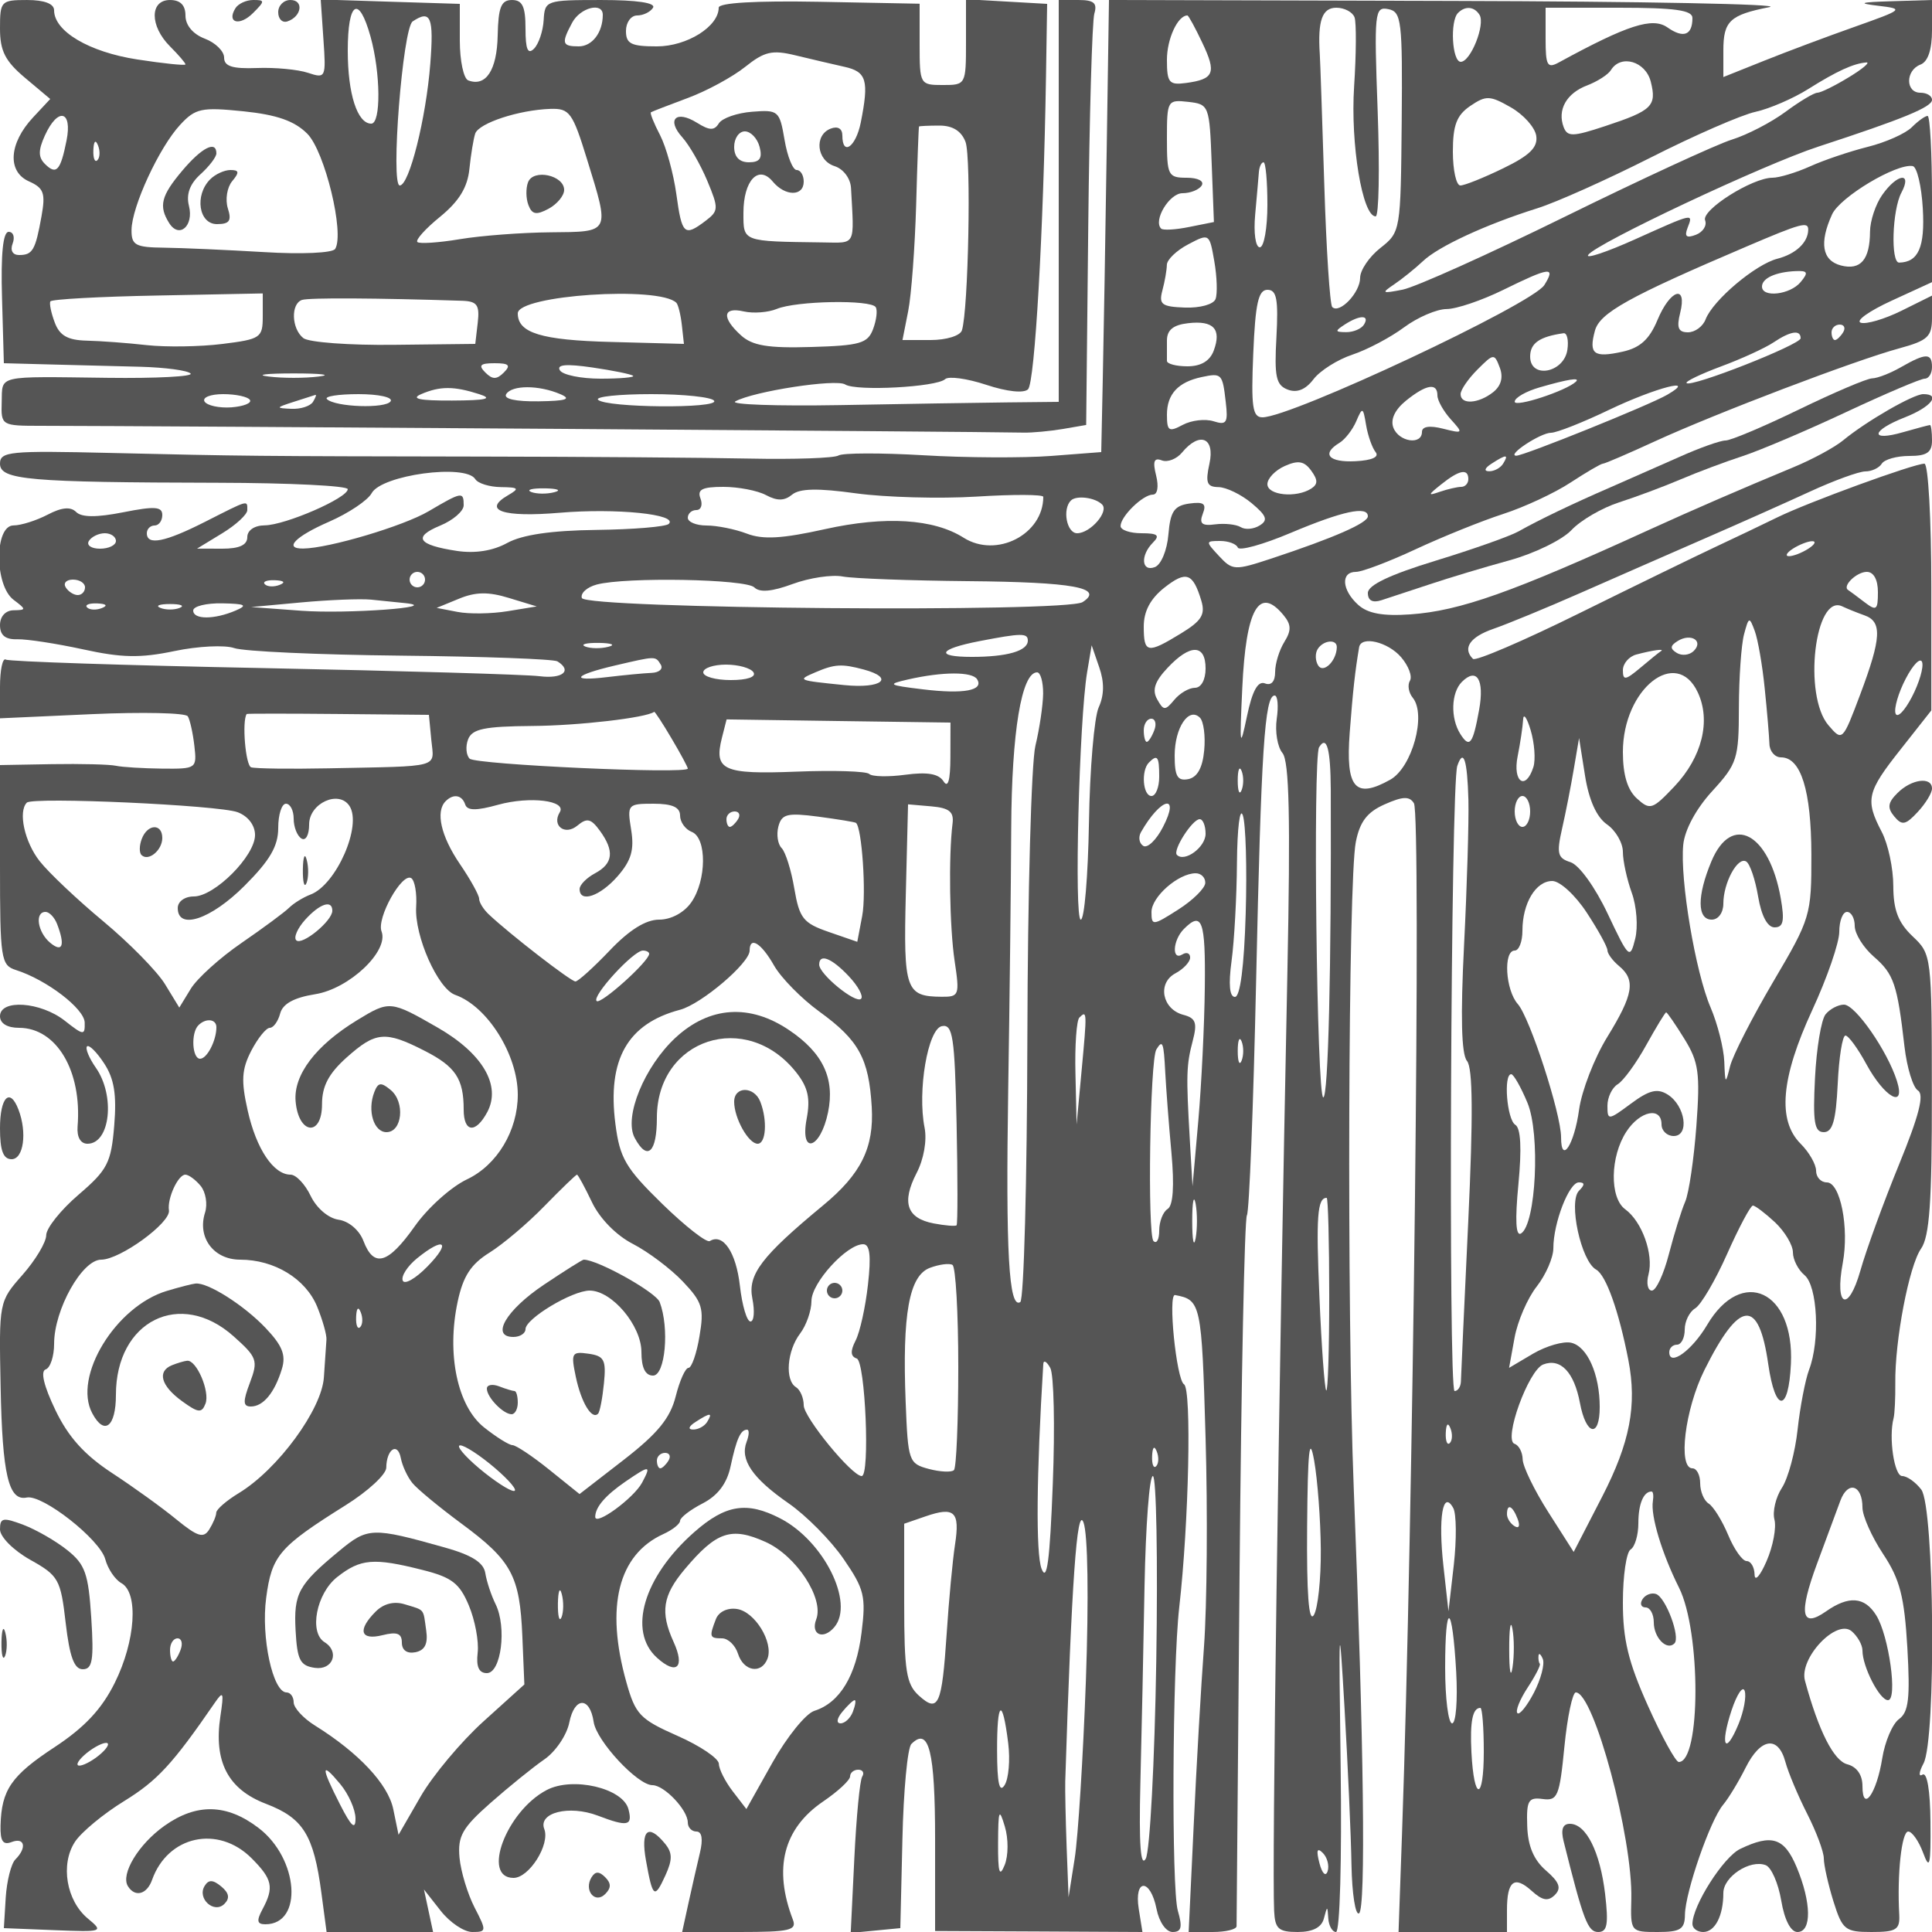 <svg xmlns="http://www.w3.org/2000/svg" version="1.0" width="250" height="250" viewBox="0 0 250 250" preserveAspectRatio="xMidYMid meet">
<g transform="translate(0,250) scale(0.01,-0.01)" fill="#555555" stroke="none">
<path d="M0 24632 c0 -292 67 -423 325 -640 l325 -273 -222 -238 c-313 -335 -337 -702 -53 -828 192 -86 216 -152 162 -452 -79 -440 -115 -501 -290 -501 -84 0 -118 60 -83 150 31 83 8 150 -52 150 -73 0 -102 -285 -86 -850 l24 -850 600 -16 c330 -9 858 -22 1172 -30 315 -9 605 -47 644 -87 39 -39 -443 -64 -1072 -56 -1455 18 -1362 40 -1372 -316 -9 -302 -3 -305 510 -305 1590 -2 12072 -74 12718 -88 110 -2 336 19 503 47 l302 52 27 2574 c15 1416 50 2654 79 2750 40 135 -6 175 -204 175 l-257 0 0 -2600 0 -2600 -675 -7 c-371 -4 -1343 -20 -2160 -35 -816 -14 -1424 7 -1350 48 233 130 1303 295 1422 219 141 -90 1184 -34 1293 69 44 41 283 9 531 -73 272 -90 488 -112 542 -58 88 88 200 2046 232 4037 l15 950 -525 30 -525 30 0 -555 c0 -550 -3 -555 -300 -555 -295 0 -300 8 -300 526 l0 526 -1300 25 c-823 15 -1300 -13 -1300 -76 0 -244 -411 -501 -800 -501 -333 0 -400 33 -400 200 0 110 65 200 144 200 79 0 172 45 206 100 39 63 -207 100 -669 100 -717 0 -731 -5 -746 -260 -8 -143 -65 -310 -125 -370 -80 -80 -110 -9 -110 260 0 286 -40 370 -175 370 -140 0 -177 -92 -185 -460 -9 -448 -153 -667 -381 -580 -60 23 -109 255 -109 516 l0 474 -900 28 -900 29 35 -514 c35 -500 30 -511 -200 -435 -129 43 -426 71 -660 62 -318 -12 -425 22 -425 135 0 82 -112 193 -250 245 -153 58 -250 174 -250 298 0 135 -66 202 -200 202 -264 0 -264 -336 0 -600 110 -110 200 -215 200 -233 0 -18 -281 11 -625 64 -622 96 -1075 364 -1075 636 0 85 -126 133 -350 133 -337 0 -350 -14 -350 -368z m4795 -107 c131 -472 136 -1125 9 -1125 -180 0 -304 385 -304 943 0 641 143 729 295 182z m3005 283 c0 -228 -137 -408 -311 -408 -217 0 -228 40 -85 307 104 195 396 270 396 101z m-2232 -633 c-55 -709 -273 -1575 -395 -1575 -122 0 38 2038 167 2123 234 156 275 56 228 -548z m5357 -39 c290 -64 322 -174 213 -723 -64 -316 -238 -438 -238 -166 0 89 -59 124 -150 89 -218 -83 -184 -412 50 -486 113 -36 205 -158 212 -282 42 -764 69 -710 -362 -705 -1052 14 -1030 6 -1030 383 0 419 195 627 379 405 161 -194 401 -195 401 -1 0 83 -41 150 -91 150 -50 0 -121 176 -157 391 -64 376 -80 390 -420 363 -195 -15 -388 -83 -430 -150 -59 -96 -121 -94 -284 8 -271 169 -397 41 -188 -190 89 -99 234 -351 322 -561 149 -357 148 -390 -21 -518 -276 -209 -307 -181 -379 344 -37 268 -132 612 -211 765 -80 153 -133 286 -118 295 15 10 230 93 477 185 248 92 582 274 743 403 249 199 349 222 650 149 197 -48 481 -114 632 -148z m-6949 -866 c227 -227 485 -1291 361 -1491 -32 -53 -436 -71 -922 -41 -476 28 -1056 54 -1290 57 -373 4 -425 32 -423 230 3 301 358 1068 629 1360 198 214 276 230 818 175 434 -45 661 -124 827 -290z m3620 -331 c297 -961 308 -938 -471 -945 -371 -3 -900 -43 -1175 -89 -275 -46 -522 -62 -549 -37 -28 26 105 174 295 328 244 200 354 379 378 618 19 185 53 390 75 457 47 136 563 306 972 320 249 8 288 -45 475 -652z m-6735 243 c-78 -392 -132 -451 -280 -303 -87 87 -87 177 0 368 168 369 358 325 280 -65z m11633 -19 c75 -203 37 -2176 -47 -2438 -23 -70 -202 -125 -405 -125 l-364 0 74 375 c41 206 87 825 103 1375 15 550 32 1006 37 1013 4 6 124 12 265 12 171 0 284 -71 337 -212z m-2665 -63 c39 -148 3 -200 -138 -200 -124 0 -191 70 -191 200 0 110 62 200 138 200 76 0 162 -90 191 -200z m-8569 -173 c-33 -33 -56 26 -52 131 5 117 28 141 60 61 29 -72 26 -159 -8 -192z m7492 -1845 c24 -25 56 -154 71 -288 l27 -244 -939 25 c-907 23 -1211 116 -1211 370 0 236 1830 358 2052 137z m-5352 -173 c0 -280 -25 -298 -525 -360 -289 -36 -727 -42 -975 -15 -248 28 -598 54 -778 58 -245 6 -350 65 -413 233 -47 124 -73 248 -57 275 16 28 641 62 1388 76 l1360 27 0 -294z m2582 199 c192 -7 226 -55 200 -283 l-32 -275 -1050 -12 c-577 -7 -1106 32 -1175 87 -154 122 -164 445 -17 494 90 30 961 25 2074 -11z m5350 -83 c25 -41 9 -169 -35 -285 -69 -183 -170 -212 -799 -230 -560 -17 -762 17 -909 150 -255 231 -238 373 36 310 124 -28 315 -13 425 32 253 106 1223 123 1282 23z m-4812 -845 c-93 -93 -147 -93 -240 0 -93 93 -67 120 120 120 187 0 213 -27 120 -120z m1672 -43 c23 -20 -166 -37 -419 -37 -254 0 -491 48 -528 108 -46 75 82 86 419 37 267 -39 505 -87 528 -108z m-4067 -9 c-179 -23 -471 -23 -650 0 -179 22 -33 40 325 40 358 0 504 -18 325 -40z m2075 -228 c185 -59 95 -81 -350 -83 -421 -2 -540 23 -400 83 244 105 423 105 750 0z m1050 0 c150 -64 80 -88 -281 -93 -297 -4 -457 31 -419 93 74 119 422 119 700 0z m-4016 -75 c26 -41 -83 -84 -240 -96 -158 -11 -314 23 -347 75 -32 53 76 96 241 96 165 0 321 -34 346 -75z m816 -25 c-34 -55 -160 -96 -281 -90 -204 9 -202 15 31 90 138 44 264 85 281 90 17 6 3 -35 -31 -90z m1005 8 c-61 -99 -720 -76 -825 28 -35 35 149 64 409 64 261 0 447 -41 416 -92z m4186 6 c64 -104 -1398 -91 -1502 13 -40 40 270 73 688 73 419 0 785 -39 814 -86z"/>
<path d="M2359 22792 c-276 -327 -308 -459 -169 -680 129 -203 320 -36 255 224 -38 150 11 284 149 409 113 102 206 224 206 270 0 172 -189 76 -441 -223z"/>
<path d="M2720 22680 c-205 -205 -149 -580 87 -580 163 0 193 43 141 205 -35 112 -10 270 56 350 96 115 91 145 -22 145 -78 0 -196 -54 -262 -120z"/>
<path d="M6833 22642 c-30 -78 -28 -211 5 -296 46 -122 102 -132 261 -47 110 60 201 169 201 243 0 191 -399 277 -467 100z"/>
<path d="M3046 24893 c-117 -189 54 -236 228 -62 156 156 156 169 3 169 -91 0 -195 -48 -231 -107z"/>
<path d="M3600 24842 c0 -87 53 -141 119 -119 185 62 216 277 39 277 -87 0 -158 -71 -158 -158z"/>
<path d="M14320 23025 c-16 -1086 -39 -2402 -50 -2925 l-20 -950 -650 -50 c-357 -27 -1100 -24 -1650 9 -550 32 -1045 31 -1100 -3 -55 -34 -572 -52 -1150 -40 -577 12 -2130 24 -3450 26 -2993 5 -3089 6 -4825 47 -1298 31 -1425 19 -1425 -139 0 -210 366 -242 2825 -247 921 -2 1675 -39 1675 -83 0 -114 -807 -465 -1075 -468 -132 -1 -225 -64 -225 -152 0 -103 -103 -150 -325 -150 l-325 1 325 198 c179 109 325 244 325 300 0 132 26 139 -542 -149 -524 -266 -758 -312 -758 -150 0 55 45 100 100 100 55 0 100 61 100 136 0 109 -98 116 -506 35 -345 -68 -538 -67 -609 4 -71 71 -186 61 -369 -35 -146 -76 -345 -139 -441 -139 -248 -1 -248 -774 0 -962 167 -126 167 -133 0 -136 -104 -2 -175 -80 -175 -192 0 -132 69 -188 225 -183 124 3 507 -56 852 -131 497 -109 740 -114 1179 -22 305 64 653 81 774 39 121 -43 1092 -87 2158 -98 1065 -11 1976 -44 2025 -74 197 -122 66 -230 -233 -192 -176 22 -1785 69 -3575 105 -1790 35 -3288 85 -3330 110 -41 26 -75 -135 -75 -356 l0 -404 1190 54 c655 29 1213 17 1240 -28 28 -44 66 -216 85 -381 34 -295 27 -300 -415 -296 -248 3 -517 19 -600 37 -82 18 -454 27 -825 21 l-675 -12 0 -1293 c0 -1219 12 -1297 206 -1359 397 -126 886 -500 890 -680 4 -170 -14 -168 -259 25 -313 245 -837 281 -837 57 0 -93 94 -150 246 -150 485 0 816 -557 758 -1275 -11 -139 38 -225 128 -225 294 0 362 621 108 984 -88 126 -139 250 -114 276 26 25 126 -74 222 -221 130 -198 163 -404 130 -804 -40 -483 -87 -573 -461 -894 -229 -196 -418 -432 -419 -524 0 -92 -139 -323 -307 -514 -305 -346 -305 -349 -283 -1450 22 -1136 103 -1480 338 -1431 204 42 947 -541 1016 -798 33 -125 127 -264 209 -310 224 -125 183 -749 -86 -1290 -168 -339 -390 -576 -777 -831 -562 -369 -689 -553 -701 -1015 -5 -202 31 -257 143 -214 170 65 201 -73 49 -225 -55 -55 -111 -278 -125 -495 l-24 -394 650 -26 c633 -25 644 -22 437 150 -279 231 -358 701 -167 993 82 125 369 363 638 528 428 264 625 477 1170 1269 112 163 121 142 74 -171 -89 -588 97 -946 589 -1134 483 -185 618 -402 718 -1155 l67 -504 689 0 689 0 -59 275 -59 275 216 -275 c118 -151 302 -275 409 -275 186 0 187 13 30 317 -90 175 -178 465 -195 645 -25 278 35 385 401 708 237 209 550 462 696 563 146 100 292 316 324 479 67 333 266 337 315 6 36 -246 568 -818 760 -818 154 0 458 -321 458 -483 0 -64 50 -117 112 -117 71 0 87 -100 45 -275 -36 -151 -103 -444 -148 -650 l-82 -375 747 0 c643 0 739 22 686 159 -255 665 -123 1179 390 1529 193 131 350 277 350 325 0 48 48 87 106 87 58 0 81 -40 51 -89 -31 -49 -76 -524 -102 -1056 l-47 -967 321 31 321 31 27 1147 c14 630 66 1186 116 1236 227 227 307 -92 307 -1232 l0 -1188 1341 -6 1342 -7 -48 300 c-62 396 151 396 230 0 34 -172 124 -300 208 -300 115 0 130 62 68 275 -84 287 -71 3146 18 3925 125 1099 162 2825 62 2887 -99 61 -211 1172 -116 1155 335 -62 345 -106 395 -1850 28 -958 18 -2169 -20 -2692 -39 -522 -99 -1569 -134 -2325 l-65 -1375 310 0 c170 0 309 34 310 75 0 41 18 2108 39 4593 22 2484 64 4558 95 4607 30 50 84 1414 119 3033 65 2984 110 3692 240 3692 39 0 51 -135 27 -301 -24 -165 9 -365 74 -443 88 -106 104 -839 64 -2824 -118 -5778 -200 -11564 -172 -12157 11 -234 56 -275 306 -275 194 0 308 59 338 175 44 167 46 167 57 0 7 -96 52 -175 100 -175 50 0 76 940 60 2125 -26 1920 -21 1995 50 775 43 -742 84 -1656 90 -2031 7 -374 51 -657 98 -627 89 55 63 2177 -69 5508 -90 2286 -72 7859 27 8354 52 264 147 388 374 488 234 104 321 107 378 14 95 -154 -10 -9263 -154 -13331 l-45 -1275 701 0 702 0 0 283 c0 378 95 452 319 250 140 -127 214 -140 301 -53 87 87 59 165 -116 316 -159 138 -234 318 -242 577 -11 329 15 373 200 348 193 -26 218 33 281 675 38 387 105 704 148 704 233 0 738 -1880 718 -2675 -11 -421 -8 -425 340 -425 296 0 352 35 354 225 5 293 325 1218 493 1420 72 86 203 303 292 481 193 387 422 420 515 74 37 -137 164 -439 282 -671 118 -232 215 -491 215 -577 0 -85 56 -334 124 -554 116 -370 151 -398 494 -398 320 0 368 30 358 225 -29 525 31 1075 116 1075 50 0 137 -124 193 -275 85 -231 100 -167 95 398 -3 408 -44 649 -103 613 -53 -33 -47 32 13 145 166 310 141 3320 -29 3544 -73 96 -184 175 -247 175 -103 0 -177 500 -111 750 14 55 24 258 22 450 -7 555 178 1520 333 1742 110 157 142 607 140 2005 -1 1789 -3 1805 -250 2038 -186 177 -248 340 -249 650 0 228 -67 544 -150 701 -216 415 -193 515 247 1070 l395 501 0 1597 c0 878 -40 1596 -89 1596 -137 0 -1507 -500 -1902 -694 -192 -94 -552 -266 -800 -382 -247 -116 -1042 -503 -1765 -860 -724 -358 -1343 -623 -1375 -590 -139 138 -39 284 265 389 179 62 685 270 1125 464 440 194 1160 509 1600 701 440 191 1056 466 1369 610 312 144 636 262 719 262 82 0 178 45 212 100 34 55 194 100 356 100 227 0 294 45 294 200 0 110 -12 200 -26 200 -14 0 -171 -42 -350 -93 -434 -125 -415 20 26 193 338 133 470 300 237 300 -129 0 -739 -352 -1037 -598 -110 -91 -402 -249 -650 -351 -663 -275 -1286 -545 -1850 -802 -1783 -815 -2458 -1054 -3100 -1099 -355 -25 -551 11 -675 123 -213 192 -229 427 -29 427 80 0 428 132 775 294 346 161 854 366 1129 455 275 89 668 272 873 407 205 134 393 244 418 244 25 0 329 131 677 291 782 359 2586 1046 3157 1201 373 102 425 151 425 399 l0 284 -397 -197 c-219 -108 -455 -177 -525 -154 -71 24 108 151 397 284 l525 241 0 1075 c0 592 -26 1076 -57 1076 -32 0 -124 -66 -205 -147 -81 -81 -336 -195 -568 -253 -231 -58 -568 -171 -748 -253 -181 -81 -400 -147 -487 -147 -261 0 -922 -418 -871 -551 26 -68 -28 -152 -119 -187 -122 -47 -151 -23 -109 87 75 196 91 200 -681 -147 -365 -164 -638 -255 -605 -202 89 144 2274 1173 2980 1403 1098 359 1470 512 1470 605 0 51 -67 92 -150 92 -195 0 -195 289 0 364 98 37 150 193 150 447 l0 389 -525 -16 c-405 -12 -445 -26 -176 -58 343 -41 336 -47 -300 -273 -357 -126 -885 -324 -1174 -440 l-525 -210 0 343 c0 382 84 461 597 562 194 38 -1649 74 -4097 80 l-4450 12 -30 -1975z m3208 1750 c24 -69 22 -472 -6 -896 -48 -743 107 -1679 279 -1679 42 0 53 612 26 1360 -47 1286 -40 1357 137 1322 172 -34 185 -146 174 -1460 -13 -1411 -15 -1425 -275 -1630 -145 -114 -263 -288 -263 -387 0 -192 -267 -471 -361 -378 -30 31 -77 746 -103 1590 -27 843 -52 1601 -58 1683 -28 434 31 600 214 600 105 0 211 -56 236 -125z m1617 33 c77 -125 -115 -608 -243 -608 -112 0 -142 527 -35 633 93 94 211 83 278 -25z m2755 -41 c0 -223 -116 -267 -323 -122 -194 136 -517 32 -1402 -451 -153 -84 -175 -46 -175 305 l0 401 950 0 c725 0 950 -32 950 -133z m-6342 -321 c186 -390 153 -471 -212 -520 -219 -29 -246 4 -246 301 0 270 140 573 265 573 14 0 101 -159 193 -354z m5803 -503 c79 -315 18 -374 -591 -575 -417 -138 -487 -140 -536 -14 -85 224 35 439 304 541 133 51 272 140 308 199 128 207 448 113 515 -151z m2562 57 c-180 -110 -363 -200 -406 -200 -43 0 -229 -111 -414 -248 -184 -136 -497 -298 -694 -359 -198 -62 -1169 -510 -2159 -997 -990 -487 -1935 -912 -2100 -944 -269 -53 -280 -46 -109 69 105 71 272 206 371 299 201 192 819 477 1481 685 244 76 904 372 1468 657 564 286 1174 552 1355 591 181 40 487 172 681 294 372 234 588 332 753 345 55 4 -47 -83 -227 -192z m-4044 -758 c22 -149 -85 -254 -428 -420 -251 -122 -500 -222 -554 -222 -53 0 -97 197 -97 438 0 342 49 471 225 591 204 138 254 137 525 -18 165 -94 313 -260 329 -369z m-4200 -354 l29 -761 -320 -64 c-176 -36 -339 -45 -363 -21 -106 105 107 458 276 458 103 0 215 45 249 100 35 57 -49 100 -194 100 -241 0 -256 30 -256 507 0 493 7 505 275 475 270 -31 276 -45 304 -794z m721 -538 c0 -302 -44 -550 -98 -550 -56 0 -82 187 -60 425 21 234 43 481 48 550 6 69 33 125 60 125 28 0 50 -247 50 -550z m8481 -48 c29 -500 -57 -695 -306 -700 -112 -3 -90 682 29 905 145 272 -53 249 -248 -29 -86 -122 -157 -336 -158 -475 -2 -364 -122 -504 -377 -438 -243 64 -282 292 -114 661 102 224 831 661 1043 625 55 -9 114 -256 131 -549z m-1483 -277 c-3 -164 -162 -312 -399 -373 -284 -73 -834 -537 -929 -785 -35 -92 -138 -167 -228 -167 -125 0 -149 59 -101 250 94 376 -128 307 -294 -92 -105 -251 -225 -359 -452 -409 -372 -82 -439 -31 -357 271 62 231 435 439 1962 1090 709 303 801 328 798 215z m-7669 -895 c-27 -69 -201 -117 -396 -110 -301 11 -340 41 -292 221 31 115 57 264 58 331 0 67 125 187 276 266 273 144 275 143 338 -219 35 -201 42 -421 16 -489z m4255 182 c-155 -248 -3274 -1712 -3648 -1712 -129 0 -148 134 -119 825 27 649 66 825 184 825 119 0 142 -121 116 -611 -29 -514 -5 -622 145 -680 120 -46 231 -2 334 133 85 112 312 255 504 319 193 64 493 223 668 353 175 130 423 236 550 237 128 0 457 112 732 247 606 298 686 308 534 64z m3316 38 c-136 -164 -500 -206 -500 -58 0 108 177 189 437 200 156 7 166 -18 63 -142z m-7594 -886 c-50 -135 -165 -204 -341 -204 -146 0 -265 32 -265 70 0 39 0 157 0 263 0 137 81 203 275 225 328 38 434 -76 331 -354z m1944 336 c-34 -55 -138 -99 -231 -98 -146 1 -148 14 -19 98 196 127 328 127 250 0z m6200 -100 c-34 -55 -82 -100 -106 -100 -24 0 -44 45 -44 100 0 55 48 100 106 100 58 0 78 -45 44 -100z m-3568 -225 c-43 -301 -482 -383 -482 -89 0 173 121 258 432 302 45 7 68 -89 50 -213z m3018 148 c0 -82 -1417 -640 -1476 -580 -20 20 180 116 445 215 265 98 570 238 678 310 222 149 353 169 353 55z m-3979 -698 c-191 -150 -421 -164 -421 -25 0 55 98 198 218 318 210 210 219 211 289 25 48 -126 17 -236 -86 -318z m-3460 -127 c32 -270 11 -303 -158 -249 -108 34 -287 13 -399 -47 -179 -96 -204 -80 -204 132 0 266 144 422 450 487 259 55 269 44 311 -323z m4531 263 c-126 -119 -792 -337 -792 -259 0 51 146 135 325 186 366 106 528 131 467 73z m-1792 -178 c0 -65 78 -203 172 -308 166 -183 163 -188 -100 -122 -173 44 -272 29 -272 -42 0 -174 -299 -130 -370 55 -40 106 19 232 164 350 262 211 406 235 406 67z m2974 9 c-227 -133 -1864 -793 -1955 -789 -126 6 316 297 451 297 73 0 413 134 756 299 597 285 1155 429 748 193z m-3774 -742 c51 -63 -46 -107 -259 -118 -348 -18 -447 94 -208 238 72 44 170 170 217 280 80 187 88 184 127 -50 23 -137 79 -295 123 -350z m-2150 -150 c-54 -247 -34 -301 117 -303 101 -2 293 -95 428 -207 196 -164 217 -221 104 -290 -77 -48 -187 -57 -244 -21 -58 35 -206 52 -330 36 -173 -23 -210 9 -161 137 51 130 13 158 -175 132 -195 -28 -245 -101 -270 -400 -17 -204 -94 -391 -175 -422 -174 -67 -191 151 -24 318 93 93 60 120 -150 120 -148 0 -270 42 -270 93 0 125 289 407 418 407 60 0 78 103 42 247 -46 184 -27 234 73 196 74 -29 193 17 263 102 228 275 428 193 354 -145z m1316 -323 c-194 -124 -566 -86 -566 58 0 74 101 180 225 235 173 77 251 64 341 -59 89 -122 89 -177 0 -234z m2484 323 c-34 -55 -115 -99 -181 -98 -71 0 -59 40 31 98 192 124 227 124 150 0z m-13300 -200 c34 -55 183 -101 331 -103 233 -3 245 -17 92 -106 -337 -196 -65 -288 669 -226 734 62 1536 -20 1412 -144 -37 -37 -458 -72 -935 -78 -586 -7 -963 -63 -1156 -169 -185 -102 -415 -138 -650 -103 -507 77 -575 179 -219 327 168 69 306 188 306 264 0 180 -23 176 -453 -77 -325 -192 -1290 -479 -1622 -483 -260 -4 -107 155 335 348 252 110 499 276 549 368 127 236 1216 384 1341 182z m12850 0 c0 -55 -41 -100 -92 -100 -50 0 -174 -29 -275 -63 -161 -56 -159 -44 17 96 232 186 350 209 350 67z m-11827 -169 c-97 -26 -232 -24 -300 3 -68 28 12 49 177 47 165 -3 220 -25 123 -50z m2740 -38 c144 -77 238 -75 336 6 98 81 333 86 829 17 382 -52 1082 -71 1558 -42 475 30 864 28 864 -3 0 -487 -606 -798 -1031 -529 -387 245 -1013 284 -1793 111 -553 -123 -803 -138 -1012 -58 -152 58 -387 105 -521 105 -133 0 -243 45 -243 100 0 55 50 100 111 100 61 0 84 68 53 150 -45 116 23 150 296 150 194 0 443 -48 553 -107z m4348 -121 c92 -91 -152 -372 -323 -372 -135 0 -194 311 -81 423 70 71 314 40 404 -51z m3439 -153 c0 -86 -440 -279 -1247 -546 -477 -157 -504 -156 -679 32 -176 189 -176 195 14 195 107 0 210 -38 229 -85 18 -47 326 38 683 189 674 284 1000 354 1000 215z m-16200 -319 c0 -55 -93 -100 -206 -100 -113 0 -178 45 -144 100 34 55 127 100 206 100 79 0 144 -45 144 -100z m21900 -100 c-82 -53 -195 -97 -250 -97 -55 0 -32 44 50 97 83 53 195 97 250 97 55 0 33 -44 -50 -97z m-17900 -400 c0 -55 -45 -100 -100 -100 -55 0 -100 45 -100 100 0 55 45 100 100 100 55 0 100 -45 100 -100z m7025 -20 c1364 -12 1770 -86 1484 -271 -215 -138 -6433 -87 -6480 53 -20 62 66 140 192 174 375 100 1931 72 2040 -37 69 -69 230 -54 495 44 217 80 509 124 649 97 141 -26 870 -53 1620 -60z m3020 -253 c54 -180 3 -261 -264 -424 -435 -266 -481 -257 -481 90 0 198 86 360 267 503 283 222 369 192 478 -169z m8755 111 c0 -234 -19 -248 -175 -129 -96 74 -191 144 -210 156 -81 50 109 235 241 235 89 0 144 -101 144 -262z m-23200 62 c0 -55 -42 -100 -94 -100 -52 0 -122 45 -156 100 -34 55 8 100 94 100 86 0 156 -45 156 -100z m2519 32 c-72 -29 -159 -26 -192 8 -33 33 26 56 131 52 117 -5 141 -28 61 -60z m2948 -341 c-208 -34 -499 -38 -647 -9 l-270 52 290 119 c216 89 381 91 647 9 l358 -109 -378 -62z m-1317 104 c474 -51 -761 -141 -1350 -98 l-650 48 650 60 c358 33 763 49 900 36 138 -14 340 -34 450 -46z m-3931 -63 c-72 -29 -159 -26 -192 8 -33 33 26 56 131 52 117 -5 141 -28 61 -60z m1006 2 c-69 -28 -181 -28 -250 0 -69 28 -12 50 125 50 138 0 194 -22 125 -50z m725 -34 c-278 -119 -550 -119 -550 0 0 55 169 97 375 93 301 -6 335 -24 175 -93z m13557 -58 c103 -124 105 -199 12 -349 -65 -105 -119 -279 -119 -389 0 -123 -50 -179 -132 -147 -92 35 -164 -97 -233 -428 -90 -430 -96 -393 -60 369 47 1024 217 1324 532 944z m7518 -4 c232 -81 221 -292 -54 -1024 -228 -606 -231 -609 -411 -399 -331 387 -176 1711 180 1538 61 -29 189 -81 285 -115z m-1290 -945 c31 -298 58 -622 61 -718 2 -96 70 -175 150 -175 258 0 391 -428 393 -1257 1 -789 -10 -826 -494 -1647 -272 -462 -523 -953 -558 -1093 -59 -238 -64 -234 -75 60 -7 172 -86 487 -177 700 -197 459 -398 1656 -354 2106 19 193 166 466 375 694 324 354 344 418 345 1082 1 388 31 814 67 948 61 228 69 230 138 43 41 -110 99 -444 129 -743z m-9535 618 c0 -134 -267 -211 -725 -211 -481 0 -432 101 99 204 543 105 626 106 626 7z m8617 -134 c-55 -55 -153 -66 -219 -26 -91 56 -88 93 12 155 170 105 338 2 207 -129z m-14044 54 c-97 -26 -232 -24 -300 3 -68 28 12 49 177 47 165 -3 220 -25 123 -50z m9425 -6 c-3 -178 -174 -344 -241 -236 -38 61 -41 156 -7 211 72 117 251 135 248 25z m833 -130 c96 -112 147 -249 113 -304 -33 -55 -17 -154 37 -220 179 -220 -8 -901 -291 -1060 -454 -254 -579 -110 -525 608 42 550 69 791 122 1106 26 152 374 69 544 -130z m-3914 -648 c-58 -128 -115 -798 -126 -1490 -12 -691 -59 -1257 -106 -1257 -87 0 -21 2579 82 3200 l59 350 98 -285 c67 -192 65 -360 -7 -518z m1383 503 c0 -146 -57 -250 -138 -250 -76 0 -196 -70 -267 -156 -118 -142 -139 -141 -222 8 -67 120 -31 230 135 406 293 313 492 309 492 -8z m5892 224 c-23 -14 -143 -111 -267 -216 -192 -161 -225 -166 -225 -31 0 87 79 179 175 204 216 57 372 78 317 43z m-12942 -174 c34 -55 -20 -103 -119 -107 -100 -4 -360 -29 -578 -55 -487 -59 -430 25 103 150 536 125 524 125 594 12z m16190 -418 c-95 -183 -190 -279 -212 -214 -22 65 37 268 132 450 95 183 190 279 212 214 22 -65 -37 -268 -132 -450z m-14990 318 c37 -60 -82 -100 -294 -100 -196 0 -356 45 -356 100 0 55 132 100 294 100 162 0 322 -45 356 -100z m1425 37 c410 -110 236 -251 -250 -202 -609 62 -612 63 -375 165 249 107 342 113 625 37z m1469 -127 c89 -145 -173 -194 -701 -130 -453 55 -468 65 -193 128 449 102 831 103 894 2z m854 -185 c-2 -151 -47 -455 -100 -675 -53 -220 -100 -1918 -104 -3773 -4 -1855 -45 -3397 -92 -3426 -148 -91 -189 643 -156 2749 18 1128 36 2649 39 3381 6 1249 134 2019 335 2019 44 0 79 -124 78 -275z m5642 -208 c-81 -449 -124 -504 -244 -314 -129 204 -119 534 20 673 193 193 294 30 224 -359z m2830 222 c171 -367 54 -836 -301 -1213 -287 -303 -317 -313 -487 -159 -123 111 -182 306 -182 603 0 816 693 1366 970 769z m-16389 -614 c36 -368 148 -337 -1331 -367 -495 -10 -945 -4 -1000 13 -73 23 -121 598 -58 690 5 6 537 6 1183 0 l1175 -11 31 -325z m3109 19 c116 -195 210 -371 210 -389 0 -75 -2746 51 -2823 128 -46 46 -55 159 -20 250 52 135 211 168 829 173 601 4 1478 106 1579 183 8 6 110 -149 225 -345z m6892 -155 c-21 -226 -90 -348 -207 -371 -139 -26 -175 37 -175 305 0 361 183 634 327 490 48 -48 73 -239 55 -424z m4260 -214 c-99 -312 -271 -196 -204 138 34 171 66 385 71 475 4 89 49 27 98 -138 49 -165 65 -379 35 -475z m-7544 125 c-1 -299 -31 -403 -89 -310 -63 98 -208 123 -493 85 -222 -30 -433 -25 -468 10 -36 36 -461 49 -945 30 -945 -37 -1067 18 -962 436 l61 240 1448 -21 1449 -20 -1 -450z m2638 350 c-31 -82 -75 -150 -97 -150 -21 0 -39 68 -39 150 0 82 44 150 97 150 53 0 71 -68 39 -150z m2284 -767 c8 -2295 -32 -3983 -97 -3983 -84 0 -136 4397 -54 4531 99 160 148 -21 151 -548z m3573 -450 c114 -79 207 -240 207 -357 0 -116 52 -354 115 -529 63 -174 83 -442 44 -596 -67 -268 -81 -256 -356 326 -162 343 -370 631 -480 666 -168 53 -183 111 -110 434 47 205 115 553 152 773 l68 400 77 -486 c50 -316 149 -536 283 -631z m-5793 617 c0 -137 -45 -250 -100 -250 -112 0 -137 330 -33 433 110 111 133 79 133 -183z m4001 -302 c7 -274 -18 -1117 -56 -1873 -47 -929 -35 -1417 38 -1504 75 -91 80 -712 16 -2075 -51 -1070 -93 -2002 -95 -2071 -2 -69 -39 -125 -82 -125 -83 0 -49 7848 35 8089 80 234 130 81 144 -441z m-2935 127 c-28 -69 -50 -12 -50 125 0 138 22 194 50 125 28 -69 28 -181 0 -250z m-12991 -285 c135 -51 225 -169 225 -295 0 -271 -523 -795 -792 -795 -118 0 -208 -65 -208 -150 0 -290 428 -148 863 287 330 330 437 513 437 750 0 172 45 313 100 313 55 0 100 -87 100 -194 0 -107 45 -222 100 -256 56 -35 100 45 100 182 0 274 384 450 522 239 166 -253 -171 -1020 -503 -1146 -93 -35 -218 -112 -277 -170 -59 -59 -337 -264 -616 -456 -280 -192 -575 -459 -657 -593 l-149 -244 -185 303 c-102 167 -461 532 -797 812 -337 280 -708 631 -825 780 -195 247 -281 641 -166 757 78 77 2484 -32 2728 -124z m2945 99 c27 -80 144 -81 427 -2 411 113 890 54 796 -98 -106 -173 67 -305 227 -173 125 104 176 93 291 -64 192 -263 174 -426 -61 -552 -110 -59 -200 -150 -200 -204 0 -184 265 -94 493 167 176 203 216 341 174 600 -53 328 -45 337 289 337 242 0 344 -45 344 -153 0 -84 68 -179 150 -211 198 -76 195 -628 -6 -914 -93 -132 -260 -222 -415 -222 -173 0 -387 -134 -640 -400 -210 -220 -409 -400 -443 -400 -59 0 -850 612 -1121 868 -69 65 -125 155 -125 202 0 46 -112 249 -250 451 -245 360 -317 679 -183 812 100 100 212 81 253 -44z m13780 -89 c0 -110 -45 -200 -100 -200 -55 0 -100 90 -100 200 0 110 45 200 100 200 55 0 100 -90 100 -200z m-7474 -155 c-53 -422 -39 -1343 27 -1782 66 -440 58 -463 -167 -461 -466 3 -496 88 -465 1327 l29 1163 300 -26 c232 -20 295 -70 276 -221z m2722 -48 c-86 -167 -200 -276 -254 -243 -53 33 -67 113 -30 178 256 450 514 509 284 65z m1071 -1122 c-20 -678 -71 -1075 -139 -1075 -70 0 -85 161 -44 464 35 255 67 829 70 1275 4 446 38 721 76 611 38 -110 55 -684 37 -1275z m-6569 1225 c-34 -55 -82 -100 -106 -100 -24 0 -44 45 -44 100 0 55 48 100 106 100 58 0 78 -45 44 -100z m1526 -48 c77 -60 135 -914 81 -1202 l-64 -337 -370 128 c-330 114 -379 176 -445 562 -40 238 -114 473 -164 523 -50 50 -69 176 -42 279 43 162 114 180 514 128 255 -34 476 -70 490 -81z m4524 -141 c0 -174 -271 -373 -371 -273 -58 58 200 462 295 462 42 0 76 -85 76 -189z m-10215 -944 c-24 -376 280 -1062 506 -1141 416 -147 809 -774 809 -1291 0 -465 -267 -910 -656 -1095 -206 -97 -511 -371 -678 -609 -345 -488 -529 -541 -663 -189 -53 140 -189 256 -322 275 -132 19 -285 150 -361 308 -72 151 -189 275 -260 275 -221 0 -444 333 -555 830 -87 386 -78 532 46 773 85 163 193 297 240 297 47 0 107 83 134 185 33 126 178 206 453 250 441 70 957 558 859 813 -66 171 264 763 384 689 46 -29 75 -195 64 -370z m10211 308 c-3 -69 -160 -224 -350 -345 -329 -210 -346 -211 -346 -31 0 196 348 501 572 501 71 0 126 -56 124 -125z m4936 -384 c148 -225 268 -444 268 -488 0 -43 68 -135 150 -203 218 -181 187 -368 -153 -920 -166 -270 -330 -693 -364 -939 -62 -453 -233 -715 -233 -357 0 304 -404 1548 -560 1724 -160 181 -190 692 -40 692 55 0 100 115 100 257 0 355 173 643 386 643 99 0 298 -183 446 -409z m-16232 24 c0 -132 -394 -455 -467 -382 -36 36 17 156 116 266 189 209 351 262 351 116z m-3561 -173 c106 -276 70 -374 -89 -242 -164 136 -204 400 -61 400 49 0 117 -71 150 -158z m23261 -24 c0 -100 111 -279 247 -397 259 -225 304 -355 397 -1166 32 -272 110 -527 174 -566 84 -52 14 -325 -244 -956 -199 -486 -425 -1105 -501 -1375 -156 -549 -335 -471 -228 98 85 457 -31 1044 -206 1044 -77 0 -139 68 -139 150 0 83 -90 240 -200 350 -303 303 -255 852 150 1729 193 417 350 873 350 1014 0 142 45 257 100 257 55 0 100 -82 100 -182z m-8410 -793 c-5 -481 -43 -1257 -84 -1725 l-75 -850 -35 600 c-49 849 -45 965 38 1283 61 232 39 293 -121 335 -275 72 -341 410 -104 537 105 56 191 148 191 204 0 57 -45 75 -100 41 -141 -87 -125 185 20 330 235 235 280 109 270 -755z m-5574 281 c92 -161 357 -430 589 -598 508 -368 638 -606 675 -1231 31 -527 -137 -868 -630 -1275 -798 -660 -976 -895 -915 -1204 33 -164 22 -298 -24 -298 -47 0 -108 208 -137 462 -49 433 -218 684 -389 579 -41 -26 -318 191 -616 481 -474 463 -549 590 -606 1035 -107 833 156 1297 837 1477 275 73 900 604 900 765 0 191 150 100 316 -193z m-1616 152 c0 -97 -629 -662 -680 -611 -64 63 476 653 599 653 44 0 81 -19 81 -42z m2583 -290 c121 -128 192 -260 159 -292 -68 -69 -542 318 -542 442 0 149 162 85 383 -150z m3013 -1218 l-65 -700 -15 658 c-9 362 14 689 51 725 99 99 100 76 29 -683z m7800 407 c185 -300 205 -442 155 -1125 -32 -430 -97 -872 -145 -982 -48 -110 -142 -414 -210 -675 -67 -261 -166 -475 -221 -475 -54 0 -74 95 -43 211 67 259 -84 682 -302 841 -204 149 -196 683 16 1006 176 269 454 325 454 92 0 -82 71 -150 157 -150 208 0 151 393 -78 537 -133 83 -239 57 -475 -118 -294 -218 -304 -218 -304 -27 0 109 60 234 133 278 73 44 239 271 368 505 130 234 246 425 259 425 13 0 119 -154 236 -343z m-18996 151 c0 -173 -121 -408 -211 -408 -103 0 -121 335 -22 433 96 97 233 82 233 -25z m9578 -2563 c-15 -15 -149 -4 -296 24 -349 67 -418 270 -222 651 94 180 136 423 104 587 -95 475 42 1279 224 1315 141 27 166 -134 190 -1259 15 -710 15 -1303 0 -1318z m3688 2130 c-28 -69 -50 -12 -50 125 0 138 22 194 50 125 28 -69 28 -181 0 -250z m-988 -150 c11 -206 46 -674 80 -1039 39 -433 22 -686 -49 -730 -60 -37 -109 -163 -109 -279 0 -115 -33 -177 -74 -136 -80 79 -46 2346 37 2479 81 132 95 96 115 -295z m4687 -395 c168 -403 111 -1571 -83 -1691 -68 -42 -79 170 -34 638 44 463 31 724 -40 768 -109 67 -156 655 -53 655 30 0 125 -166 210 -370z m-17169 -1075 c66 -80 92 -236 57 -346 -103 -323 112 -609 455 -609 442 0 846 -246 995 -606 71 -174 126 -367 121 -430 -5 -63 -20 -281 -33 -485 -26 -416 -596 -1193 -1100 -1499 -160 -97 -292 -211 -293 -254 0 -42 -42 -140 -91 -218 -74 -117 -150 -93 -424 130 -183 151 -558 421 -833 601 -358 235 -567 467 -734 816 -149 310 -195 502 -125 525 60 20 109 170 109 332 0 442 362 1088 609 1088 244 0 901 478 877 638 -24 154 118 462 212 462 43 0 132 -65 198 -145z m5063 -210 c101 -212 314 -430 530 -541 198 -102 489 -321 646 -486 253 -266 278 -348 216 -709 -37 -225 -102 -409 -142 -409 -41 0 -115 -167 -166 -370 -71 -281 -233 -479 -668 -817 l-576 -446 -394 317 c-216 174 -430 316 -474 316 -45 1 -211 105 -369 231 -344 275 -485 949 -340 1626 70 329 171 484 410 633 175 109 496 380 713 604 218 223 407 406 421 406 13 0 100 -160 193 -355z m12773 147 c-140 -140 26 -911 221 -1020 129 -72 294 -535 418 -1172 113 -584 21 -1067 -339 -1766 l-369 -716 -329 516 c-181 284 -330 591 -331 683 -2 91 -49 182 -105 200 -148 50 179 953 371 1027 224 86 400 -99 475 -498 79 -422 256 -458 256 -53 0 423 -160 784 -369 832 -100 23 -321 -41 -493 -141 l-311 -184 71 390 c39 214 168 513 287 663 118 151 215 374 215 496 0 327 203 851 330 851 78 0 79 -31 2 -108z m-4961 -617 c-24 -124 -44 -22 -44 225 0 248 20 349 44 225 23 -124 23 -326 0 -450z m1729 -742 c0 -696 -17 -1248 -39 -1225 -21 23 -61 568 -88 1212 -45 1038 -27 1280 94 1280 18 0 33 -570 33 -1267z m5769 950 c127 -120 231 -295 231 -388 0 -94 68 -227 150 -295 169 -140 203 -848 59 -1225 -49 -131 -116 -478 -148 -771 -31 -293 -123 -633 -203 -756 -80 -122 -124 -307 -97 -411 27 -104 -18 -346 -102 -538 -83 -192 -153 -270 -155 -174 -2 96 -48 175 -103 175 -54 0 -162 152 -239 338 -78 186 -191 368 -252 406 -60 37 -110 155 -110 262 0 107 -45 194 -100 194 -191 0 -98 764 155 1272 455 913 703 936 826 75 91 -631 263 -629 293 3 47 948 -635 1266 -1084 506 -196 -332 -490 -544 -490 -353 0 53 45 97 100 97 55 0 100 88 100 195 0 107 61 231 135 275 75 44 261 361 414 705 153 344 303 625 333 625 30 0 159 -98 287 -217z m-17438 -571 c-154 -158 -299 -240 -320 -182 -22 58 62 187 186 288 353 286 446 213 134 -106z m5700 -237 c-32 -289 -104 -613 -159 -720 -71 -138 -67 -207 14 -234 111 -37 174 -1521 64 -1521 -127 0 -750 761 -750 915 0 95 -45 201 -100 235 -146 90 -117 470 53 694 81 107 147 296 147 421 0 235 456 735 669 735 87 0 105 -148 62 -525z m1169 -1064 c0 -703 -25 -1303 -56 -1334 -31 -31 -178 -24 -325 15 -260 69 -270 99 -300 865 -45 1138 45 1636 313 1737 120 45 252 63 293 38 41 -24 75 -619 75 -1321z m-7740 516 c-33 -33 -56 26 -52 131 5 117 28 141 60 61 29 -72 26 -159 -8 -192z m8963 -2025 c-38 -999 -76 -1284 -146 -1100 -74 196 -66 1209 23 2648 3 55 44 33 90 -50 47 -82 62 -757 33 -1498z m-4473 798 c-34 -55 -115 -99 -181 -98 -71 0 -59 40 31 98 192 124 227 124 150 0z m9610 -273 c-33 -33 -56 26 -52 131 5 117 28 141 60 61 29 -72 26 -159 -8 -192z m-9099 16 c-89 -231 75 -471 542 -795 228 -158 549 -482 713 -721 269 -391 291 -484 232 -955 -69 -555 -281 -906 -610 -1010 -111 -35 -354 -335 -541 -667 l-339 -604 -177 230 c-97 126 -178 286 -179 355 -1 70 -242 233 -535 362 -488 216 -545 276 -663 698 -273 975 -105 1647 479 1913 119 54 217 132 217 172 0 41 131 142 292 225 196 101 314 257 361 477 77 359 130 477 214 477 30 0 27 -71 -6 -157z m7430 -1393 c3 -385 -38 -767 -91 -850 -65 -101 -93 278 -86 1150 8 985 30 1191 91 850 44 -247 83 -765 86 -1150z m-11755 860 c62 -77 349 -314 636 -526 650 -480 754 -674 787 -1457 l26 -624 -528 -477 c-290 -262 -656 -699 -814 -972 l-286 -496 -68 330 c-66 324 -446 730 -1014 1084 -151 94 -275 229 -275 300 0 70 -42 128 -92 128 -178 0 -332 713 -264 1224 73 549 166 658 1029 1199 288 180 524 398 525 485 3 240 147 336 188 126 19 -101 87 -247 150 -324z m1068 194 c190 -163 301 -296 246 -297 -55 -1 -257 131 -450 293 -192 162 -303 296 -246 297 57 2 259 -130 450 -293z m8556 23 c-33 -33 -56 26 -52 131 5 117 28 141 60 61 29 -72 26 -159 -8 -192z m-6310 73 c-34 -55 -82 -100 -106 -100 -24 0 -44 45 -44 100 0 55 48 100 106 100 58 0 78 -45 44 -100z m-342 -286 c-109 -202 -609 -567 -606 -441 2 127 133 278 395 458 312 213 333 212 211 -17z m6654 -2302 c-21 -1314 -83 -2467 -136 -2563 -67 -119 -89 185 -70 964 16 625 40 1778 54 2562 15 784 63 1425 108 1425 45 0 65 -1075 44 -2388z m9138 1980 c0 -108 120 -378 267 -600 218 -329 275 -551 314 -1214 37 -653 17 -832 -108 -923 -85 -62 -182 -290 -217 -507 -72 -456 -256 -713 -256 -359 0 144 -73 249 -196 281 -176 46 -371 430 -548 1082 -79 289 406 804 603 641 77 -65 141 -177 141 -251 0 -209 222 -642 330 -642 128 0 13 834 -152 1098 -150 241 -355 257 -649 51 -322 -226 -358 -34 -116 619 119 320 254 686 301 813 98 264 286 205 286 -89z m-2712 83 c-31 -188 117 -678 338 -1119 285 -569 283 -2256 -3 -2256 -40 0 -219 326 -398 725 -255 567 -326 860 -325 1344 0 341 45 647 100 681 55 34 100 187 100 339 0 250 67 411 171 411 21 0 28 -56 17 -125z m-2576 -825 l-69 -600 -65 583 c-70 628 -8 997 127 753 41 -75 44 -406 7 -736z m-6454 265 c-31 -201 -80 -719 -108 -1152 -62 -931 -107 -1033 -360 -804 -163 148 -190 317 -190 1198 l0 1026 275 95 c377 130 448 62 383 -363z m1693 -1765 c-36 -990 -101 -2025 -145 -2300 l-79 -500 -25 650 c-13 358 -21 740 -18 850 82 2574 152 3572 236 3350 57 -149 69 -981 31 -2050z m5587 2095 c34 -89 18 -129 -39 -94 -55 33 -99 103 -99 155 0 144 72 112 138 -61z m-12372 -1272 c-28 -68 -49 12 -47 177 3 165 25 220 50 123 26 -97 24 -232 -3 -300z m11577 -709 c20 -365 -3 -664 -53 -664 -49 0 -90 323 -90 717 0 883 92 849 143 -53z m729 62 c-23 -152 -43 -51 -43 224 -1 275 18 399 41 276 24 -123 25 -348 2 -500z m-17236 224 c-31 -83 -75 -150 -97 -150 -21 0 -39 67 -39 150 0 83 44 150 97 150 53 0 71 -67 39 -150z m17513 -553 c-90 -173 -187 -293 -214 -265 -28 28 31 176 132 330 101 154 172 292 158 309 -14 16 -21 63 -17 104 4 41 29 22 56 -43 26 -65 -25 -261 -115 -435z m2648 -405 c-174 -419 -243 -284 -91 176 70 210 146 323 170 252 24 -72 -12 -264 -79 -428z m-11461 158 c-31 -82 -103 -150 -159 -150 -58 0 -49 64 23 150 68 83 140 150 159 150 19 0 9 -67 -23 -150z m2010 -407 c27 -216 6 -460 -47 -543 -67 -105 -96 26 -97 442 -2 656 69 706 144 101z m6154 -110 c0 -643 -127 -648 -160 -6 -20 398 15 573 116 573 24 0 44 -255 44 -567z m-17957 -76 c-106 -77 -212 -121 -236 -98 -23 24 44 106 150 184 106 77 212 121 236 98 23 -24 -44 -106 -150 -184z m3357 -789 c0 -153 -55 -103 -200 182 -250 490 -249 567 3 264 108 -130 197 -331 197 -446z m8400 -602 c-67 -165 -87 -98 -85 284 2 432 14 461 87 216 48 -158 47 -379 -2 -500z m4179 -80 c-25 -75 -71 -29 -106 106 -43 166 -30 205 44 131 58 -58 86 -165 62 -237z"/>
<path d="M22145 13853 c-187 -448 -185 -753 5 -753 85 0 150 90 150 207 0 270 186 613 296 545 48 -29 117 -233 154 -453 43 -252 121 -399 213 -399 114 0 131 83 80 375 -148 846 -636 1106 -898 478z"/>
<path d="M1835 14146 c-33 -85 -35 -180 -4 -210 88 -88 269 61 269 220 0 192 -191 184 -265 -10z"/>
<path d="M3919 13750 c-2 -165 19 -245 47 -177 27 68 29 203 3 300 -25 97 -47 42 -50 -123z"/>
<path d="M4618 11797 c-531 -324 -821 -706 -793 -1046 36 -432 342 -467 342 -39 0 233 86 396 318 604 377 336 499 347 1007 88 403 -205 508 -363 508 -762 0 -297 154 -314 305 -33 184 345 -60 761 -645 1096 -608 349 -619 350 -1042 92z"/>
<path d="M4843 10867 c-92 -239 -7 -517 158 -517 205 0 243 389 55 545 -126 105 -164 100 -213 -28z"/>
<path d="M23623 11875 c-56 -69 -118 -440 -137 -825 -29 -571 -8 -700 114 -700 114 0 157 149 180 625 16 344 61 625 100 625 38 0 160 -166 270 -369 237 -436 513 -588 396 -218 -123 389 -539 987 -685 987 -75 0 -182 -56 -238 -125z"/>
<path d="M8744 11575 c-406 -375 -675 -1031 -531 -1299 163 -305 287 -192 287 259 0 1028 1161 1404 1805 586 151 -192 183 -335 133 -599 -89 -475 179 -392 277 85 90 438 -67 770 -505 1064 -508 343 -1027 308 -1466 -96z"/>
<path d="M9500 10743 c0 -212 185 -543 304 -543 108 0 128 301 35 542 -78 204 -339 206 -339 1z"/>
<path d="M2160 8296 c-663 -198 -1220 -1111 -966 -1584 156 -293 306 -176 306 239 0 958 834 1373 1523 757 305 -272 319 -313 211 -600 -93 -245 -90 -308 12 -308 160 0 307 177 401 484 56 181 7 304 -212 534 -280 294 -747 590 -905 573 -44 -4 -210 -47 -370 -95z"/>
<path d="M2225 7334 c-195 -79 -142 -267 129 -464 212 -154 256 -159 305 -33 60 156 -116 568 -238 555 -39 -4 -127 -30 -196 -58z"/>
<path d="M7037 8375 c-489 -328 -692 -675 -394 -675 86 0 157 46 157 101 0 136 603 498 830 499 288 0 670 -453 670 -795 0 -204 50 -305 150 -305 159 0 214 617 86 952 -50 128 -802 548 -983 548 -17 0 -249 -146 -516 -325z"/>
<path d="M7451 7183 c70 -331 207 -559 288 -476 23 23 57 201 76 393 30 303 4 354 -200 383 -217 31 -229 9 -164 -300z"/>
<path d="M6300 7031 c0 -112 212 -331 320 -331 44 0 80 68 80 150 0 83 -19 150 -42 150 -23 0 -113 27 -200 61 -87 33 -158 20 -158 -30z"/>
<path d="M10700 8300 c0 -55 45 -100 100 -100 55 0 100 45 100 100 0 55 -45 100 -100 100 -55 0 -100 -45 -100 -100z"/>
<path d="M8983 5174 c-654 -576 -863 -1280 -482 -1625 255 -231 366 -125 215 205 -175 385 -142 600 145 941 411 488 601 552 1046 352 397 -179 759 -731 655 -1001 -76 -200 93 -271 236 -99 260 314 -138 1114 -702 1405 -431 223 -708 179 -1113 -178z"/>
<path d="M9263 4047 c-88 -228 -82 -247 80 -247 79 0 172 -90 207 -200 72 -228 303 -267 381 -64 81 212 -164 611 -396 644 -123 18 -236 -37 -272 -133z"/>
<path d="M4393 4934 c-532 -439 -594 -551 -568 -1034 21 -382 59 -455 250 -482 232 -33 323 209 125 332 -204 126 -106 631 163 843 303 238 471 252 1104 92 379 -95 480 -173 600 -460 80 -191 131 -465 114 -611 -21 -182 16 -264 119 -264 185 0 260 593 113 892 -57 115 -116 295 -133 401 -21 138 -175 235 -530 334 -931 262 -991 260 -1357 -43z"/>
<path d="M4861 4146 c-239 -239 -199 -377 89 -305 188 47 250 23 250 -96 0 -99 67 -146 175 -125 123 25 165 109 140 282 -41 291 -12 257 -279 339 -137 42 -273 8 -375 -95z"/>
<path d="M21253 4305 c-36 -58 -17 -105 41 -105 58 0 106 -87 106 -194 0 -198 169 -370 267 -272 81 80 -113 598 -239 640 -60 20 -139 -11 -175 -69z"/>
<path d="M24600 20250 c-137 -79 -306 -145 -375 -146 -69 -2 -496 -184 -949 -404 -454 -220 -880 -400 -948 -400 -67 0 -338 -96 -600 -214 -263 -117 -658 -291 -878 -387 -496 -215 -938 -427 -1200 -575 -110 -62 -594 -233 -1075 -380 -592 -181 -875 -316 -875 -417 0 -98 61 -131 175 -94 96 31 378 124 625 206 248 83 713 223 1035 311 322 89 682 265 800 391 118 126 395 287 615 358 220 71 580 205 800 299 220 94 580 229 800 300 220 72 819 326 1331 566 512 240 973 436 1025 436 52 0 94 68 94 150 0 184 -78 184 -400 0z"/>
<path d="M24554 14739 c-126 -125 -135 -191 -43 -303 101 -121 146 -113 304 57 102 109 185 246 185 303 0 158 -265 124 -446 -57z"/>
<path d="M0 10400 c0 -289 42 -400 150 -400 155 0 203 345 89 642 -111 291 -239 162 -239 -242z"/>
<path d="M0 5210 c0 -97 172 -270 390 -393 369 -206 395 -253 460 -818 51 -438 110 -599 221 -599 125 0 145 118 110 664 -37 574 -79 693 -310 877 -147 118 -403 265 -569 328 -263 99 -302 92 -302 -59z"/>
<path d="M19 3750 c-2 -165 19 -245 47 -177 27 68 29 203 3 300 -25 97 -47 42 -50 -123z"/>
<path d="M7074 1837 c-520 -272 -847 -1137 -429 -1137 202 0 475 432 398 632 -82 213 322 314 692 174 388 -148 454 -134 397 84 -72 272 -721 424 -1058 247z"/>
<path d="M2129 1375 c-335 -237 -571 -626 -474 -782 91 -148 246 -108 313 82 203 571 853 713 1287 280 271 -272 294 -377 141 -662 -79 -148 -70 -193 38 -193 492 0 432 850 -88 1246 -411 314 -801 323 -1217 29z"/>
<path d="M20233 1175 c257 -1029 313 -1175 448 -1175 117 0 135 99 89 492 -65 547 -246 908 -456 908 -92 0 -119 -73 -81 -225z"/>
<path d="M8359 925 c87 -485 110 -502 252 -191 93 204 91 293 -9 413 -216 261 -314 172 -243 -222z"/>
<path d="M22518 1075 c-217 -104 -618 -735 -618 -971 0 -57 63 -104 139 -104 153 0 261 210 261 505 0 211 345 437 548 360 73 -28 163 -234 201 -458 42 -251 123 -407 210 -407 186 0 181 380 -10 838 -160 382 -321 434 -731 237z"/>
<path d="M7655 709 c-104 -169 44 -350 176 -218 79 79 79 139 0 218 -78 78 -127 78 -176 0z"/>
<path d="M2648 596 c-101 -163 123 -365 256 -232 73 73 60 141 -41 225 -107 89 -164 91 -215 7z"/>
</g>
</svg>
